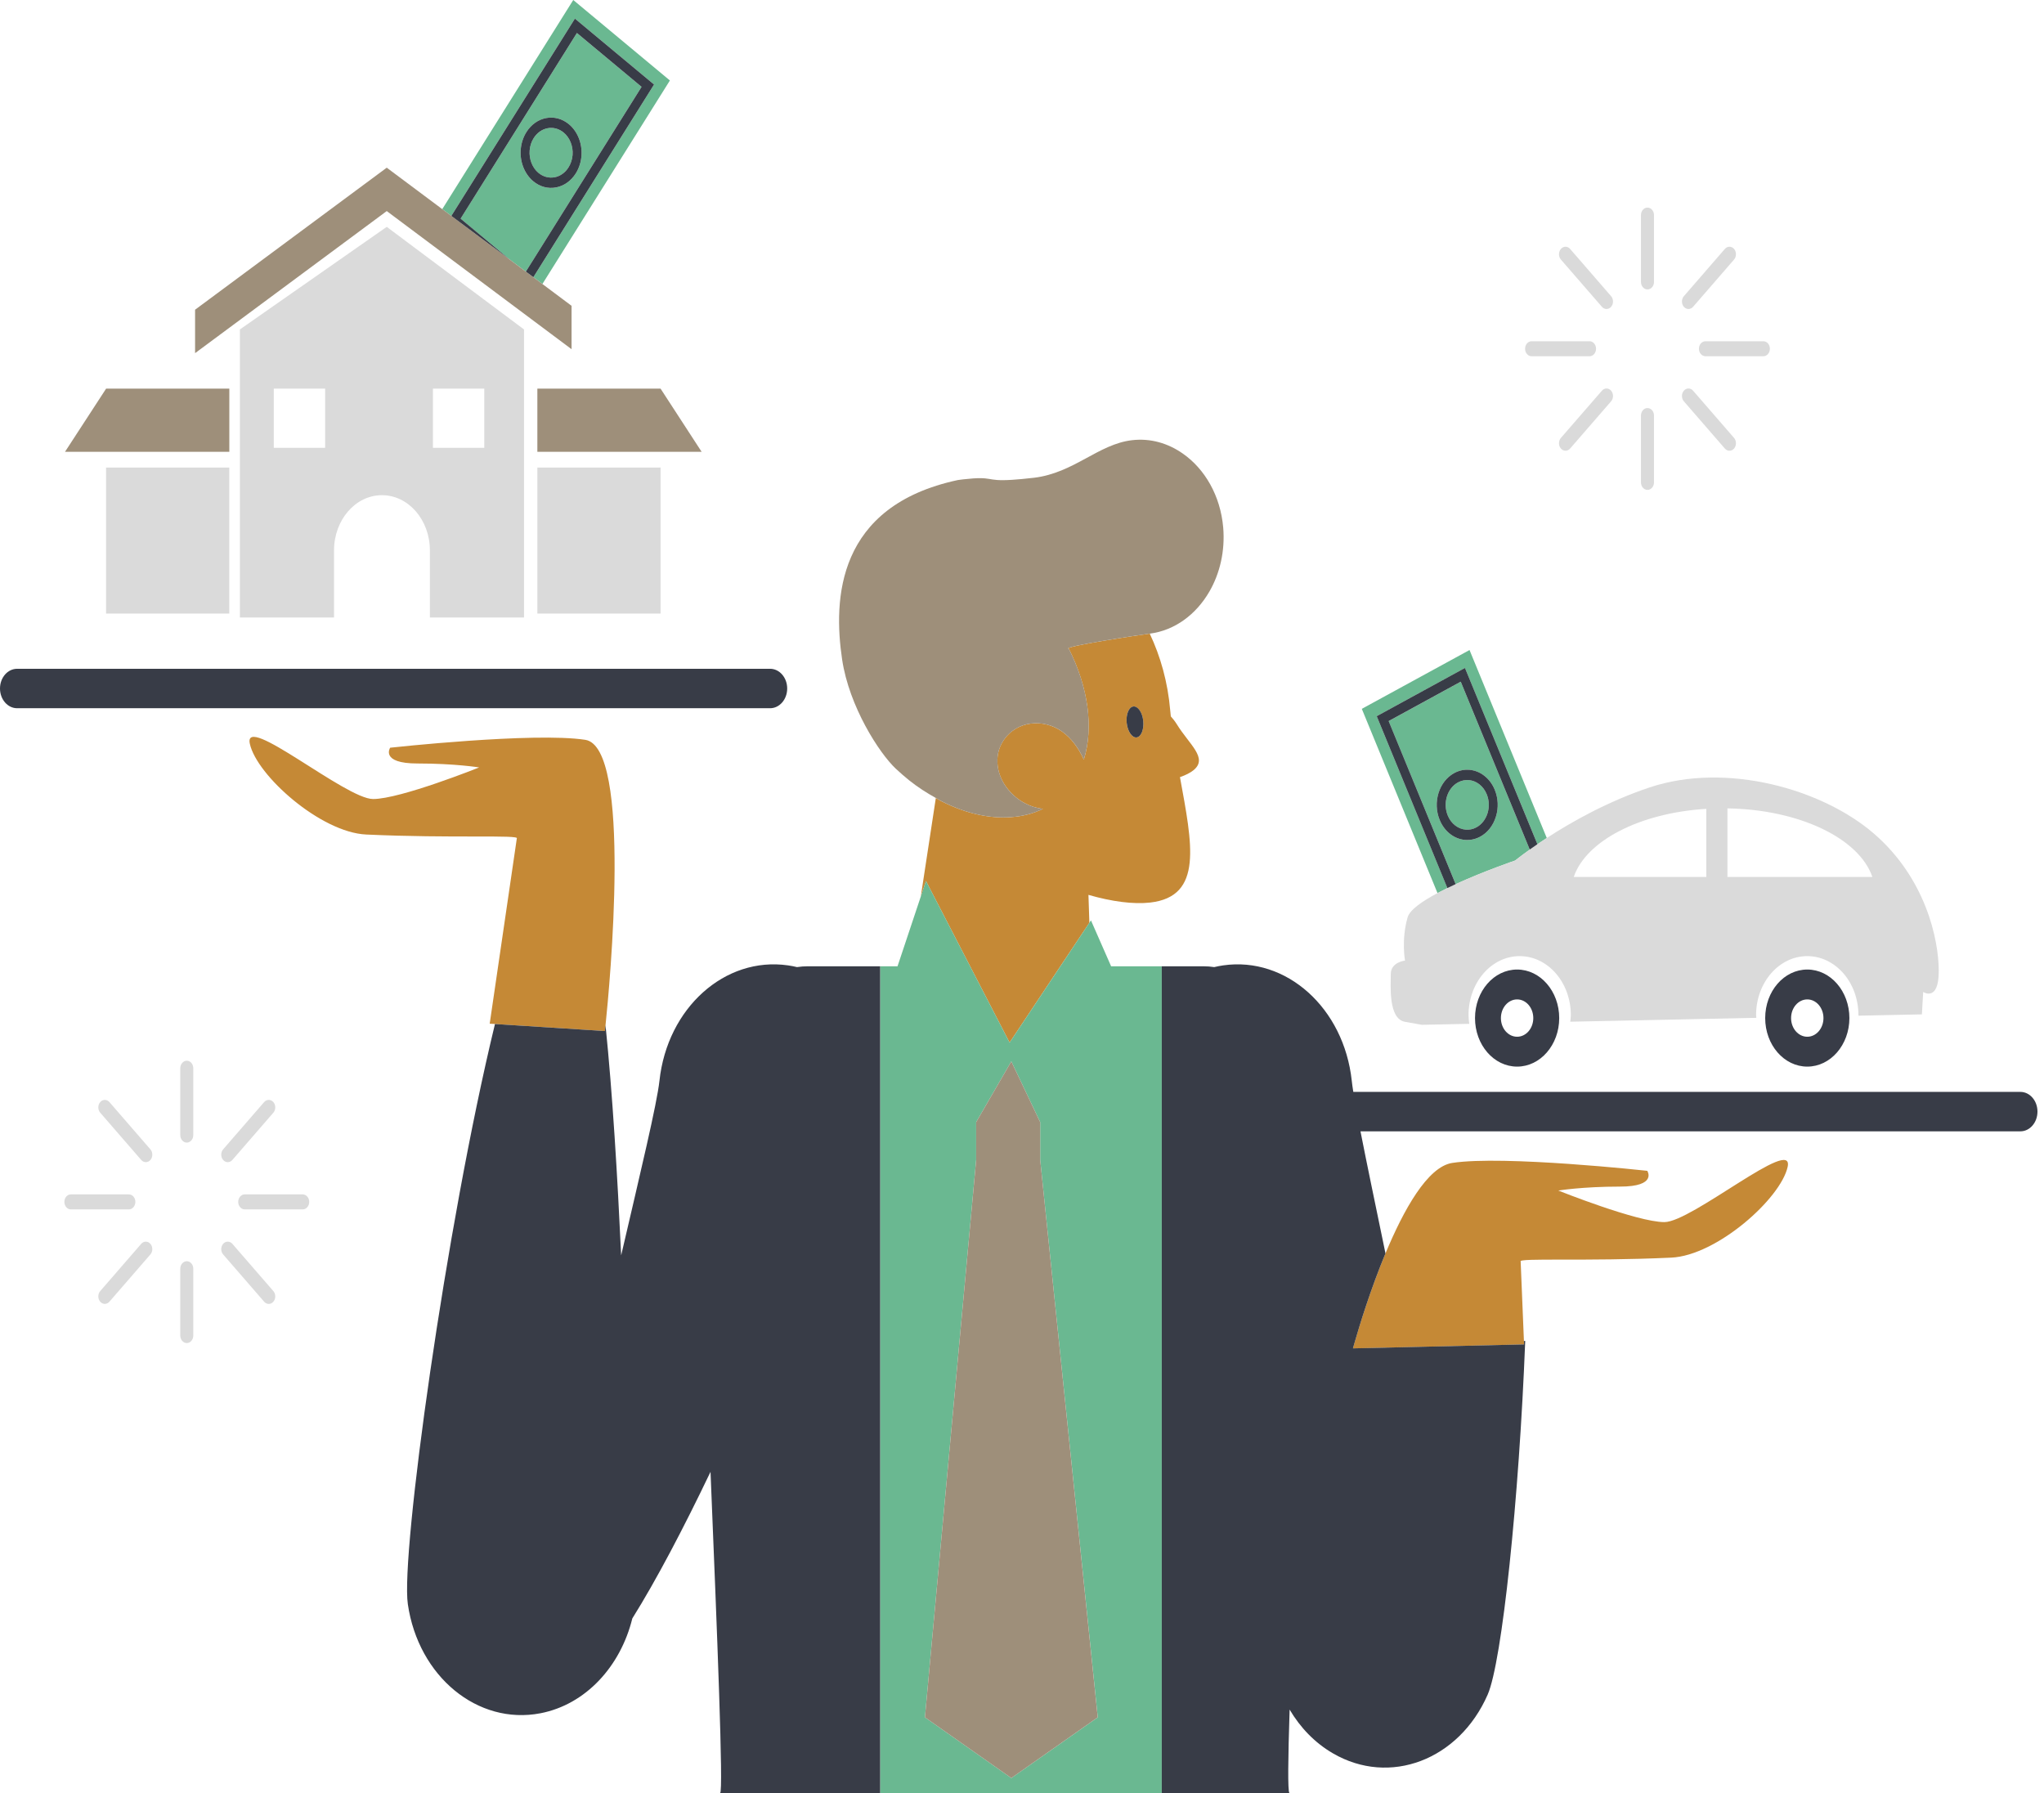 <svg width="57" height="50" viewBox="0 0 57 50" fill="none" xmlns="http://www.w3.org/2000/svg">
<path d="M49.851 32.54C49.66 33.42 47.878 35.012 46.605 35.071C44.219 35.181 42.31 35.071 42.406 35.181L42.497 37.395L42.501 37.492L39.168 37.569L37.729 37.602C37.729 37.602 37.749 37.526 37.787 37.395C37.91 36.972 38.219 35.957 38.636 34.953C39.143 33.736 39.809 32.536 40.497 32.43C41.928 32.21 45.937 32.65 45.937 32.65C45.937 32.65 46.224 33.09 45.174 33.09C44.124 33.09 43.456 33.2 43.456 33.2C43.456 33.2 45.651 34.08 46.415 34.08C47.178 34.08 50.042 31.66 49.851 32.54ZM32.818 20.198C33.164 20.762 33.696 21.14 33.284 21.477C33.192 21.552 33.058 21.619 32.905 21.671C33.245 23.537 33.563 24.999 32.074 25.169C31.607 25.222 31.003 25.142 30.353 24.955L30.379 25.732L29.57 26.946L28.154 29.074L27.053 26.946L25.822 24.568L25.678 25.001L26.097 22.253C26.155 22.285 26.212 22.323 26.27 22.352C26.277 22.356 26.283 22.359 26.292 22.362C26.947 22.69 27.61 22.833 28.205 22.786C28.522 22.763 28.818 22.686 29.085 22.555C28.908 22.537 28.734 22.482 28.572 22.395C28.402 22.305 28.245 22.176 28.11 22.011C27.8 21.636 27.695 21.09 27.977 20.658C28.356 20.08 29.108 20.041 29.611 20.395C29.875 20.581 30.08 20.861 30.224 21.183C30.505 20.28 30.342 19.151 29.805 18.091C29.568 18.04 31.852 17.694 32.035 17.673L32.062 17.67C32.361 18.299 32.566 19.023 32.633 19.808C32.638 19.865 32.644 19.922 32.65 19.977C32.71 20.044 32.767 20.116 32.818 20.198ZM31.881 20.104C31.855 19.865 31.731 19.686 31.604 19.702C31.476 19.719 31.395 19.925 31.42 20.162C31.446 20.401 31.57 20.58 31.696 20.564C31.824 20.548 31.905 20.341 31.881 20.104ZM16.321 20.631C14.889 20.411 10.88 20.851 10.88 20.851C10.88 20.851 10.594 21.291 11.644 21.291C12.694 21.291 13.362 21.401 13.362 21.401C13.362 21.401 11.167 22.282 10.403 22.282C9.64 22.282 6.776 19.861 6.967 20.741C7.158 21.622 8.94 23.213 10.212 23.272C12.598 23.382 14.508 23.272 14.412 23.382L13.656 28.547L13.803 28.556L16.869 28.753C16.869 28.753 16.876 28.695 16.886 28.59C17.003 27.466 17.631 20.833 16.321 20.631Z" fill="#C58936"/>
<path d="M15.986 0L18.681 2.244L15.126 7.919L14.874 7.731L18.239 2.357L16.032 0.519L12.586 6.021L12.333 5.832L15.986 0ZM17.891 2.422L14.664 7.574L14.215 7.239L12.845 6.097L16.088 0.921L17.891 2.422ZM16.215 4.348C16.242 4.005 16.108 3.666 15.866 3.465C15.486 3.148 14.953 3.248 14.679 3.686C14.589 3.829 14.535 3.997 14.521 4.171C14.494 4.515 14.628 4.853 14.87 5.055C15.054 5.208 15.279 5.269 15.504 5.228C15.728 5.186 15.925 5.046 16.058 4.834C16.147 4.691 16.202 4.523 16.215 4.348ZM15.72 3.698C15.451 3.474 15.075 3.545 14.881 3.854C14.818 3.955 14.779 4.073 14.77 4.197C14.75 4.44 14.845 4.68 15.016 4.821C15.146 4.929 15.305 4.973 15.464 4.944C15.622 4.914 15.761 4.815 15.855 4.665C15.919 4.564 15.957 4.446 15.967 4.322C15.986 4.08 15.891 3.841 15.72 3.698ZM40.373 22.742C40.419 22.855 40.49 22.95 40.58 23.02C40.755 23.156 40.983 23.176 41.173 23.071C41.318 22.992 41.427 22.852 41.482 22.678C41.536 22.504 41.528 22.316 41.459 22.148C41.413 22.035 41.341 21.939 41.252 21.87C41.076 21.734 40.849 21.715 40.658 21.819C40.359 21.983 40.231 22.396 40.373 22.742ZM40.98 18.127L37.976 19.767L40.087 24.905C40.176 24.858 40.268 24.811 40.363 24.765L38.392 19.972L40.853 18.628L42.873 23.542C42.953 23.487 43.041 23.429 43.134 23.369L40.98 18.127ZM40.735 19.011L42.659 23.692C42.399 23.878 42.252 23.997 42.252 23.997C42.252 23.997 41.393 24.289 40.593 24.656L38.725 20.109L40.735 19.011ZM40.551 21.559C40.128 21.79 39.946 22.377 40.147 22.865C40.212 23.024 40.314 23.16 40.44 23.258C40.688 23.451 41.01 23.479 41.28 23.332C41.485 23.219 41.64 23.021 41.716 22.775C41.793 22.528 41.781 22.262 41.684 22.025C41.619 21.866 41.517 21.73 41.391 21.632C41.143 21.44 40.821 21.412 40.551 21.559ZM30.985 26.946H32.397V27.803V36.427V50H24.544V26.946H25.029L25.678 25L25.822 24.568L27.053 26.946L28.154 29.074L29.571 26.946L30.379 25.732L30.423 25.666L30.985 26.946ZM30.613 47.89L29.007 32.342V32.252V31.291L28.763 30.779L28.202 29.599L27.244 31.254L27.222 31.291V32.252V32.342L25.793 47.89L28.202 49.583L30.613 47.89Z" fill="#6AB891"/>
<path d="M6.69 9.187V17.22H9.315V15.349C9.315 14.498 9.913 13.809 10.651 13.809C11.389 13.809 11.988 14.498 11.988 15.349V17.22H14.613V9.187L10.785 6.326L6.69 9.187ZM9.067 12.488H7.635V10.838H9.067V12.488ZM12.073 10.838H13.505V12.488H12.073V10.838ZM14.985 13.038H18.421V17.11H14.985V13.038ZM6.394 17.11H2.958V13.038H6.394V17.11ZM52.258 23.247C50.813 21.998 48.14 21.248 46.009 21.956C44.834 22.347 43.814 22.926 43.134 23.369C43.041 23.429 42.953 23.488 42.873 23.542C42.795 23.596 42.724 23.645 42.659 23.692C42.398 23.878 42.252 23.997 42.252 23.997C42.252 23.997 41.393 24.289 40.593 24.656C40.515 24.692 40.438 24.728 40.362 24.765C40.268 24.811 40.176 24.858 40.087 24.905C39.655 25.135 39.313 25.375 39.254 25.58C39.073 26.204 39.181 26.787 39.181 26.787C39.181 26.787 38.784 26.829 38.784 27.162C38.784 27.496 38.712 28.412 39.181 28.495C39.651 28.578 39.651 28.578 39.651 28.578L40.973 28.551C40.962 28.471 40.952 28.391 40.952 28.308C40.952 27.399 41.59 26.663 42.379 26.663C43.166 26.663 43.805 27.399 43.805 28.308C43.805 28.371 43.795 28.431 43.789 28.492L48.978 28.384C48.977 28.358 48.971 28.334 48.971 28.308C48.971 27.399 49.61 26.663 50.398 26.663C51.186 26.663 51.825 27.399 51.825 28.308C51.825 28.313 51.823 28.318 51.823 28.324L53.595 28.287L53.631 27.662C53.631 27.662 54.065 27.954 54.065 27.079C54.065 26.204 53.704 24.497 52.258 23.247ZM47.583 24.455H43.886C44.23 23.448 45.725 22.669 47.583 22.556V24.455ZM48.172 24.455V22.543C50.187 22.574 51.849 23.386 52.214 24.455H48.172ZM5.39 29.79V31.654C5.39 31.769 5.309 31.863 5.209 31.863C5.109 31.863 5.027 31.769 5.027 31.654V29.79C5.027 29.674 5.109 29.58 5.209 29.58C5.309 29.58 5.39 29.674 5.39 29.79ZM5.39 35.38V37.244C5.39 37.359 5.309 37.453 5.209 37.453C5.109 37.453 5.027 37.359 5.027 37.244V35.38C5.027 35.264 5.109 35.171 5.209 35.171C5.309 35.171 5.39 35.264 5.39 35.38ZM3.593 33.726H1.977C1.876 33.726 1.795 33.632 1.795 33.516C1.795 33.401 1.876 33.307 1.977 33.307H3.593C3.693 33.307 3.775 33.401 3.775 33.516C3.774 33.632 3.693 33.726 3.593 33.726ZM8.623 33.517C8.623 33.632 8.541 33.726 8.441 33.726H6.825C6.725 33.726 6.643 33.632 6.643 33.517C6.643 33.401 6.725 33.307 6.825 33.307H8.441C8.541 33.307 8.623 33.401 8.623 33.517ZM4.194 32.051C4.265 32.133 4.265 32.266 4.195 32.347C4.124 32.429 4.009 32.429 3.938 32.347L2.795 31.029C2.724 30.948 2.724 30.815 2.795 30.733C2.866 30.652 2.98 30.652 3.051 30.733L4.194 32.051ZM7.623 36.004C7.694 36.086 7.694 36.218 7.623 36.3C7.552 36.382 7.437 36.382 7.366 36.3L6.223 34.982C6.152 34.9 6.152 34.768 6.223 34.686C6.294 34.605 6.409 34.605 6.48 34.686L7.623 36.004ZM4.194 34.686C4.265 34.768 4.265 34.9 4.194 34.982L3.051 36.3C2.98 36.381 2.866 36.381 2.795 36.3C2.724 36.218 2.724 36.086 2.795 36.004L3.938 34.686C4.009 34.605 4.124 34.605 4.194 34.686ZM6.223 32.051L7.366 30.733C7.437 30.652 7.552 30.652 7.623 30.733C7.694 30.815 7.694 30.948 7.623 31.029L6.48 32.347C6.409 32.429 6.294 32.429 6.223 32.347C6.152 32.265 6.152 32.133 6.223 32.051ZM45.761 7.862V5.998C45.761 5.883 45.842 5.789 45.942 5.789C46.043 5.789 46.124 5.883 46.124 5.998V7.862C46.124 7.978 46.043 8.071 45.942 8.071C45.842 8.071 45.761 7.978 45.761 7.862ZM45.761 13.452V11.588C45.761 11.473 45.842 11.379 45.942 11.379C46.043 11.379 46.124 11.473 46.124 11.588V13.452C46.124 13.568 46.043 13.661 45.942 13.661C45.842 13.661 45.761 13.568 45.761 13.452ZM42.529 9.725C42.529 9.61 42.61 9.516 42.71 9.516H44.327C44.427 9.516 44.508 9.61 44.508 9.725C44.508 9.841 44.427 9.934 44.327 9.934H42.71C42.61 9.934 42.529 9.841 42.529 9.725ZM47.559 9.516H49.175C49.275 9.516 49.356 9.61 49.356 9.725C49.356 9.841 49.275 9.934 49.175 9.934H47.559C47.458 9.934 47.377 9.841 47.377 9.725C47.377 9.61 47.458 9.516 47.559 9.516ZM43.528 7.238C43.457 7.156 43.457 7.024 43.528 6.942C43.599 6.86 43.714 6.86 43.785 6.942L44.928 8.26C44.999 8.342 44.999 8.474 44.928 8.556C44.857 8.637 44.742 8.637 44.672 8.556L43.528 7.238ZM46.957 11.191C46.886 11.109 46.886 10.976 46.957 10.895C47.028 10.813 47.143 10.813 47.214 10.895L48.357 12.212C48.427 12.294 48.427 12.427 48.357 12.508C48.286 12.59 48.171 12.59 48.1 12.508L46.957 11.191ZM44.928 10.895C44.999 10.976 44.999 11.109 44.928 11.191L43.785 12.508C43.714 12.59 43.599 12.59 43.528 12.508C43.457 12.427 43.457 12.294 43.528 12.212L44.672 10.895C44.742 10.813 44.858 10.813 44.928 10.895ZM46.957 8.556C46.886 8.474 46.886 8.342 46.957 8.26L48.1 6.942C48.171 6.86 48.286 6.86 48.357 6.942C48.427 7.023 48.427 7.156 48.357 7.238L47.214 8.556C47.142 8.637 47.027 8.637 46.957 8.556Z" fill="#DADADA"/>
<path d="M15.939 9.738L10.785 5.886L5.44 9.848V8.637L10.785 4.676L12.333 5.832L12.586 6.021L14.215 7.239L14.664 7.575L14.874 7.731L15.126 7.92L15.939 8.528V9.738H15.939ZM14.985 10.838V12.599H19.566L18.421 10.838H14.985ZM1.813 12.599H6.395V10.838H2.959L1.813 12.599ZM34.111 14.711C34.034 13.819 33.595 13.073 32.982 12.647C32.572 12.36 32.083 12.216 31.572 12.275C30.629 12.383 29.95 13.19 28.834 13.323C28.578 13.352 28.382 13.371 28.229 13.38C27.444 13.431 27.745 13.267 26.855 13.368C26.811 13.373 26.766 13.378 26.724 13.385L26.71 13.387C23.331 14.111 23.233 16.707 23.484 18.392C23.681 19.707 24.519 21.001 24.977 21.433C25.102 21.549 25.227 21.659 25.355 21.762C25.597 21.955 25.847 22.114 26.098 22.253C26.156 22.285 26.213 22.323 26.271 22.352C26.277 22.357 26.284 22.36 26.293 22.362C26.948 22.69 27.61 22.834 28.206 22.786C28.522 22.763 28.819 22.686 29.086 22.555C28.909 22.537 28.735 22.482 28.573 22.395C28.403 22.305 28.246 22.176 28.111 22.012C27.801 21.636 27.696 21.09 27.978 20.658C28.356 20.08 29.108 20.041 29.612 20.396C29.876 20.581 30.081 20.862 30.224 21.183C30.506 20.281 30.343 19.151 29.806 18.091C29.568 18.04 31.853 17.694 32.036 17.673L32.063 17.67H32.064C32.766 17.58 33.359 17.131 33.726 16.496C34.018 15.991 34.166 15.367 34.111 14.711ZM29.007 32.252V31.292L28.763 30.779L28.202 29.599L27.244 31.254L27.222 31.292V32.252V32.343L25.793 47.89L28.202 49.583L30.612 47.89L29.007 32.343V32.252V32.252Z" fill="#9E8F7A"/>
<path d="M22.529 26.946H24.544V50H22.529H20.082C20.177 49.972 20 45.567 19.814 41.044C19.064 42.611 18.306 44.058 17.633 45.133C17.305 46.467 16.336 47.533 15.07 47.777C13.32 48.114 11.665 46.751 11.373 44.733C11.172 43.345 12.429 34.223 13.803 28.556L16.869 28.752C16.869 28.752 16.876 28.694 16.886 28.59C17.082 30.505 17.218 32.795 17.322 35.008C17.86 32.694 18.32 30.783 18.39 30.138C18.609 28.108 20.214 26.668 21.975 26.921C22.063 26.933 22.146 26.95 22.226 26.969C22.326 26.954 22.427 26.946 22.529 26.946ZM12.845 6.097L16.088 0.92L17.891 2.422L14.664 7.574L14.874 7.73L18.239 2.357L16.032 0.519L12.586 6.021L14.215 7.238L12.845 6.097ZM14.87 5.054C14.628 4.852 14.494 4.515 14.521 4.171C14.535 3.996 14.589 3.828 14.679 3.685C14.953 3.247 15.486 3.148 15.866 3.465C16.108 3.666 16.242 4.005 16.215 4.348C16.202 4.522 16.147 4.69 16.058 4.834C15.925 5.045 15.728 5.186 15.504 5.227C15.28 5.269 15.054 5.208 14.87 5.054ZM15.016 4.821C15.146 4.929 15.305 4.972 15.464 4.944C15.622 4.914 15.762 4.815 15.855 4.665C15.919 4.564 15.957 4.445 15.967 4.322C15.986 4.079 15.891 3.84 15.72 3.698C15.451 3.474 15.075 3.544 14.881 3.854C14.818 3.955 14.779 4.073 14.77 4.197C14.751 4.439 14.845 4.679 15.016 4.821ZM40.593 24.656L38.725 20.108L40.735 19.01L42.659 23.691C42.724 23.645 42.795 23.595 42.873 23.542L40.853 18.627L38.392 19.972L40.362 24.765C40.438 24.728 40.516 24.692 40.593 24.656ZM41.28 23.331C41.01 23.478 40.688 23.451 40.44 23.258C40.314 23.16 40.212 23.024 40.147 22.864C39.946 22.376 40.128 21.79 40.551 21.559C40.821 21.411 41.143 21.439 41.391 21.632C41.517 21.73 41.619 21.865 41.684 22.025C41.781 22.261 41.793 22.528 41.716 22.774C41.64 23.021 41.485 23.219 41.28 23.331ZM41.459 22.148C41.413 22.035 41.341 21.939 41.252 21.87C41.077 21.734 40.849 21.715 40.658 21.819C40.359 21.982 40.231 22.396 40.373 22.741C40.419 22.854 40.49 22.95 40.58 23.019C40.755 23.155 40.983 23.176 41.173 23.071C41.318 22.992 41.427 22.852 41.482 22.678C41.536 22.503 41.528 22.315 41.459 22.148ZM21.952 19.2C21.952 18.896 21.738 18.65 21.475 18.65H0.477C0.214 18.65 0 18.896 0 19.2C0 19.504 0.214 19.75 0.477 19.75H21.475C21.738 19.75 21.952 19.504 21.952 19.2ZM56.341 30.449H37.739C37.719 30.328 37.705 30.223 37.696 30.138C37.476 28.108 35.871 26.668 34.11 26.921C34.026 26.933 33.942 26.95 33.86 26.969C33.761 26.954 33.66 26.946 33.557 26.946H32.397V27.803V36.426V50H33.557H35.956C35.908 49.942 35.919 49.045 35.963 47.674C36.259 48.176 36.666 48.601 37.17 48.894C38.753 49.816 40.686 49.083 41.486 47.257C41.887 46.341 42.361 41.804 42.533 37.395H42.497L42.501 37.491L39.168 37.568L37.729 37.601C37.729 37.601 37.75 37.526 37.788 37.395C37.91 36.971 38.219 35.956 38.636 34.953C38.363 33.63 38.114 32.443 37.939 31.549H56.341C56.605 31.549 56.818 31.303 56.818 30.999C56.818 30.695 56.605 30.449 56.341 30.449ZM49.225 28.391C49.225 27.643 49.75 27.037 50.399 27.037C51.047 27.037 51.573 27.643 51.573 28.391C51.573 29.138 51.047 29.744 50.399 29.744C49.75 29.744 49.225 29.138 49.225 28.391ZM49.947 28.391C49.947 28.678 50.149 28.911 50.399 28.911C50.648 28.911 50.85 28.678 50.85 28.391C50.85 28.103 50.648 27.87 50.399 27.87C50.149 27.87 49.947 28.103 49.947 28.391ZM42.307 27.037C42.955 27.037 43.481 27.643 43.481 28.391C43.481 29.138 42.955 29.744 42.307 29.744C41.658 29.744 41.133 29.138 41.133 28.391C41.133 27.643 41.658 27.037 42.307 27.037ZM42.307 27.87C42.057 27.87 41.855 28.103 41.855 28.391C41.855 28.678 42.057 28.911 42.307 28.911C42.557 28.911 42.758 28.678 42.758 28.391C42.758 28.103 42.557 27.87 42.307 27.87ZM31.604 19.701C31.477 19.718 31.395 19.924 31.42 20.162C31.446 20.4 31.571 20.58 31.697 20.564C31.824 20.547 31.905 20.341 31.881 20.103C31.856 19.864 31.731 19.685 31.604 19.701Z" fill="#383C47"/>
</svg>

